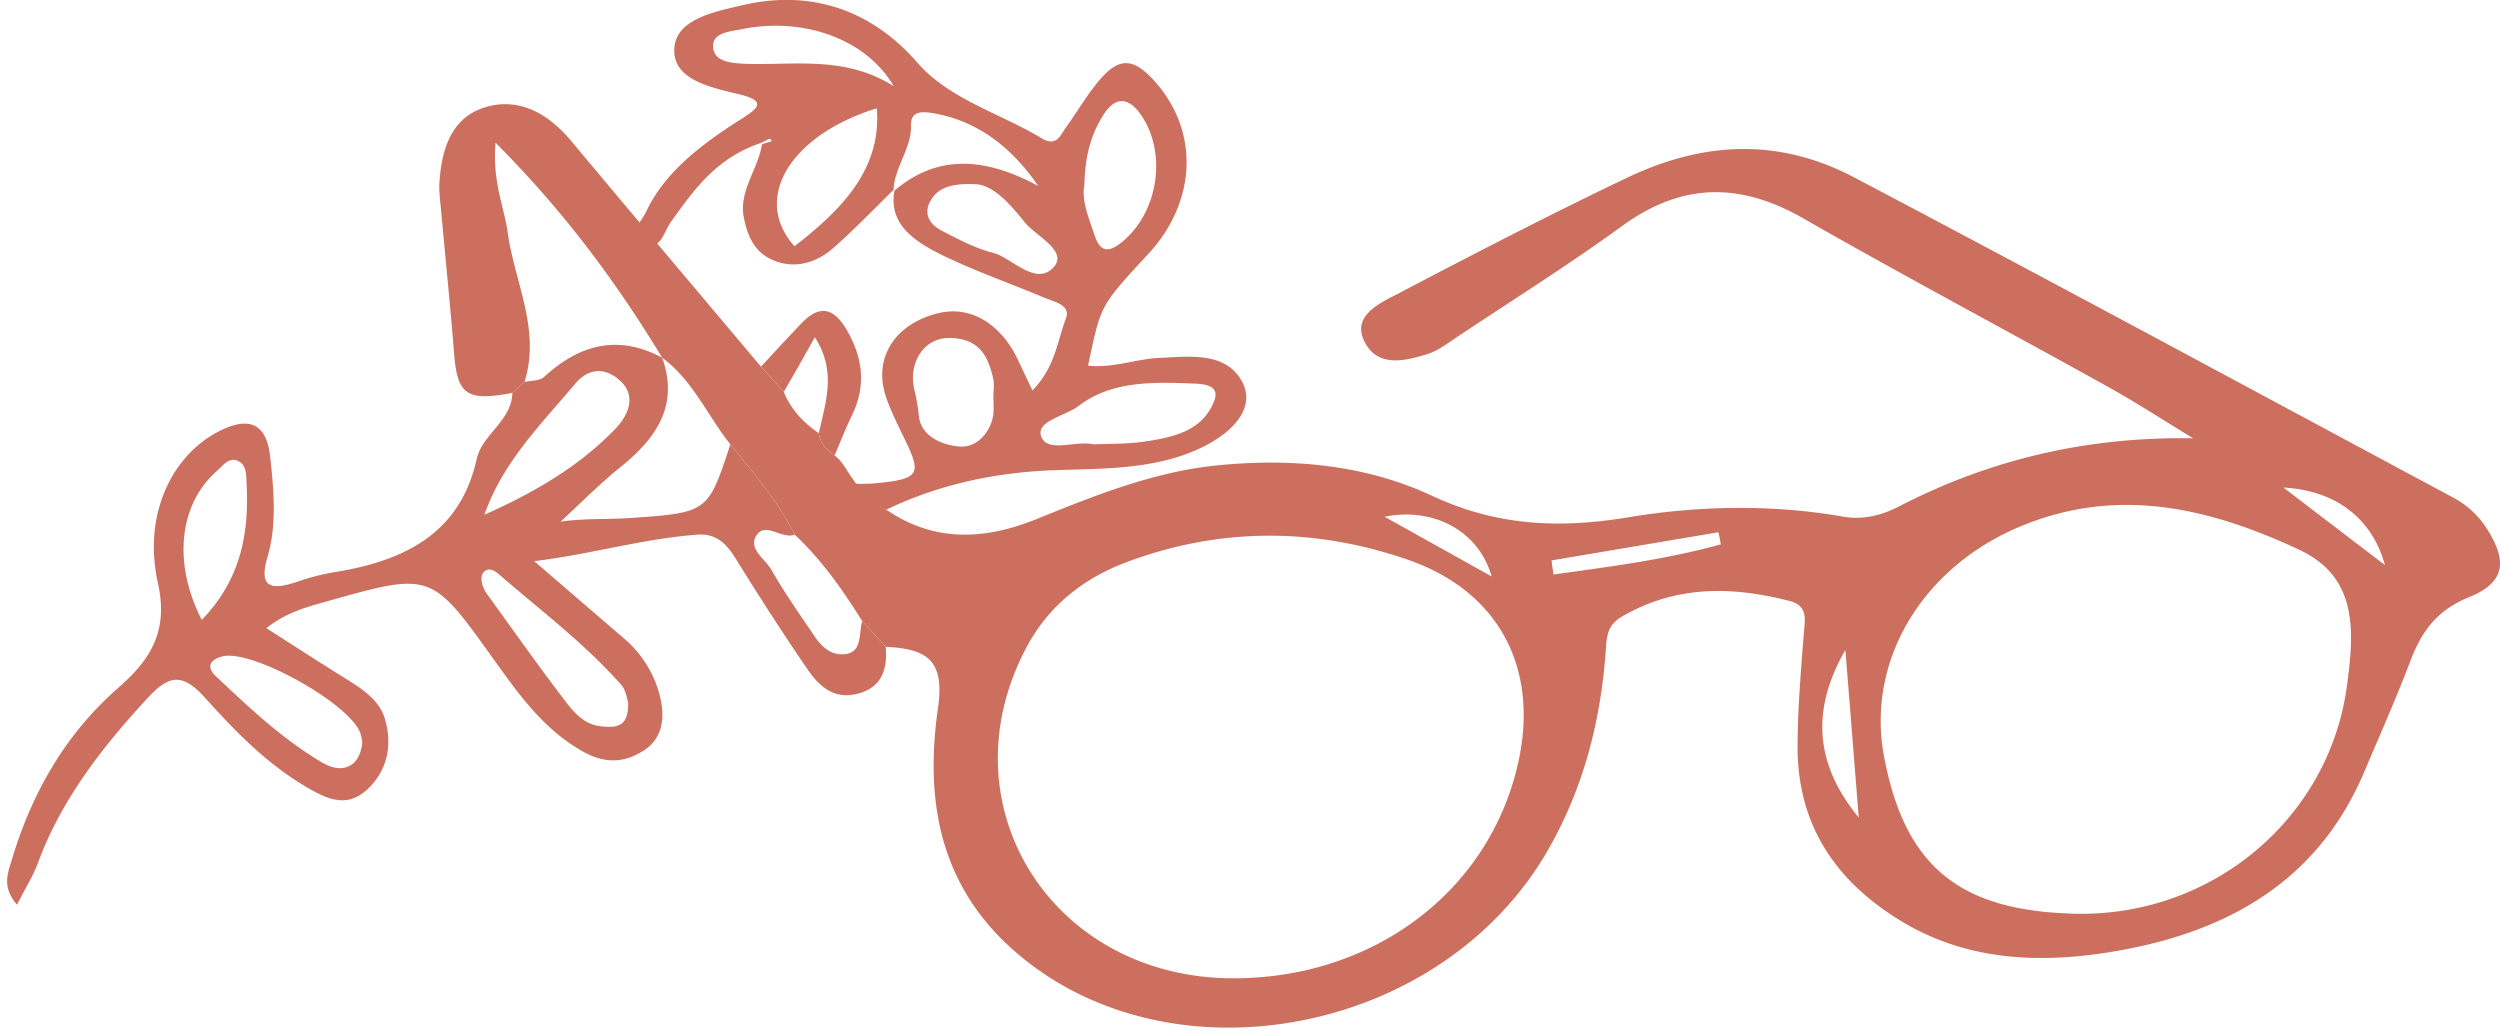 <svg height="5.9in" viewBox="0 0 1029.6 424.8" width="14.3in" xmlns="http://www.w3.org/2000/svg"><g fill="#cc6f5e"><path d="m365 209.9a34.2 34.2 0 0 1 -13.9-10.7 81.9 81.9 0 0 0 8.6-.1c18.8-1.7 20-3.5 13.2-17.6-2.9-6-5.9-11.9-8-18-5.5-16.1 3.8-30.4 21.9-34.6 13.2-3.1 26 4.8 32.9 20.3l5.5 11.6c9.3-9.5 10.2-20.1 13.8-29.7 2-5.5-4.6-6.7-8.9-8.5-13.1-5.5-26.7-10.3-39.5-16.3s-25-13.3-22.2-27.8c16.9-14.4 36.1-14.4 59.2-1.9-12-17.5-26.3-26.7-41.8-29.7-6-1.2-10.7-1.4-10.6 4.7.3 9.4-6.9 17.4-7.2 26.6-8.3 8.1-16.2 16.4-25 24.1-6 5.2-14.3 8.5-23.2 5.4s-11.8-10.1-13.4-17.8c-2.4-11.1 5.9-20.2 7.4-30.5l4.1-1.3a4.8 4.8 0 0 0 -.9-1l-3.7 1.8c-18.6 6.3-27.6 19.5-37 32.5-2.9 3.9-4.1 12.2-11.5 9.3s-.6-9.3 1.4-13.7c7.5-15.9 22.4-27.4 38.5-37.6 8.3-5.2 11.1-7.9-1.2-10.8s-26.4-6.3-25.8-18.5 16.2-15.2 28.7-18.1c27.4-6.2 52.3 1.8 71.5 23.9 13.1 15 34.1 20.8 51.2 31.1 6 3.6 7.7-1.4 9.8-4.4 4.6-6.3 8.4-13 13.4-19 8.3-10.1 14.3-10 23-.4 18.7 20.6 17.7 49.7-2.4 71.4s-19.4 20.8-24.8 46c10.3 1.1 19.7-2.8 29.5-3.2 12.2-.6 26.2-2.4 33.2 8.5s-1.7 22-17.6 29.2c-18 8.1-38.2 7.9-57.9 8.5-25.2.8-48.6 5.9-70.3 16.3zm81.6-133.6c-1.3 6.1 1.8 13.5 4.3 20.9s6.5 6.6 12.1 1.7c14.5-12.7 17.6-37 6.4-52.3-5.2-7-10.4-6.3-14.7.3-5.6 8.6-7.9 17.9-8.1 29.4zm3.7 106.7c7.1-.3 14-.1 20.7-1.1 11.3-1.6 22.2-4 27.6-13.7 3.2-5.7 3.5-9.8-6.2-10.2-17.2-.7-34.5-1.3-48.2 9.2-5.5 4.2-18 6.2-15.3 12.8s14.3 1.3 21.4 3zm-89.2-138.4c-36 11.2-51.4 37.3-33.9 56.8 20.1-15.5 35.9-32.2 33.9-56.8zm48 119.3c0-2.7.5-5.5-.1-8.2-2-8.4-5.3-16.6-18.4-16.5-10.2.1-16.5 10.3-14.1 21a81.5 81.5 0 0 1 1.9 10.8c.7 8.6 9.5 12.4 16.9 12.9s12.8-6.3 13.8-13.2a51.4 51.4 0 0 0 0-6.8zm-6.7-88c-11.9-.7-16.8 2.2-19.4 7.2s-.3 9.3 5 12 13.5 7.2 20.9 9 17.2 13.5 24.5 6.5-6.6-13.1-11.5-19.2-12-14.7-19.5-15.5zm-34.3-40.4c-11.7-19.9-37.8-28.5-62.5-23.5-5.7 1.1-12.3 1.5-11.9 7.5s7.6 6.6 14 6.8c19.8.6 40.3-3.4 60.4 9.2z"/><path d="m211 161.8 5-4.5c2.7-.6 6.2-.4 8-2 14.5-13.3 30.3-17.8 48.7-8 7 19.6-2.3 33.1-17.2 45.1-8.6 6.9-16.4 14.9-24.6 22.4 10.3-1.4 19.8-.8 29.2-1.5 31.5-2.2 31.5-2.4 40.7-30.3 9.5 11.9 19.7 23.4 26.5 37.2-5.4 2-12-5.4-15.7.2s3.5 9.7 6.1 14.3c5.2 9.1 11.3 17.8 17.2 26.5 3.1 4.7 7.1 9.2 13.7 8.1s5-8.6 6.5-13.5l9.7 10.6c.7 9-1.4 16.7-11.6 19.3s-16.2-3.5-21-10.6c-9.4-13.7-18.4-27.7-27.2-41.8-4.2-6.8-8-13.8-17.7-13.1-22.4 1.6-44 8.1-67.3 10.9l37.4 32.2a45.6 45.6 0 0 1 14.5 23.9c1.9 8.2 1.3 16.9-7.1 22.1s-16 4.9-24.2.5c-16.4-9-26.7-23.5-37.1-38-25.9-36.2-25.8-36.3-69-24.1-8.1 2.3-16.4 4.4-24.8 11 11.1 7.1 21.6 13.9 32.2 20.5 6.8 4.2 14 8.8 16.4 16.2 3.6 11.1 1.3 22.5-7.7 30.3s-18 2.3-26.6-2.9c-15.6-9.6-28-22.6-39.9-35.8-9.7-10.6-15.2-8.3-23.6.8-18.6 20.2-35.2 41.5-44.8 67.4-2 5.5-5.2 10.5-8.7 17.4-6.2-7.2-3.9-12.7-2.2-18.3 8.2-27.5 22-51.9 44.1-71.2 13.5-11.8 20.5-23.6 16.1-43.1-6.3-28.7 6.3-53 25.6-62.6 13.7-6.8 19.4-1.2 20.7 10.9s2.9 27.6-1.1 41 2.1 13.7 12.5 10.2a93.3 93.3 0 0 1 14.7-3.8c29-4.6 52.1-15.9 58.9-46.6 2.3-10.3 14.5-15.8 14.7-27.3zm-11.5 50.2c20.4-9.1 39.3-20 54.3-35.8 4.8-5.1 8.5-13 1.7-19.3s-13.7-4.7-18.4.9c-14.1 16.8-30 32.4-37.6 54.2zm59.2 77.3c-.5-1.2-.8-4.9-2.8-7.2-15.1-17.1-33.5-30.9-50.8-45.9-1.8-1.5-4.1-2.5-5.9-.6s-.7 6.1 1.2 8.8c10.7 14.8 21.2 29.7 32.3 44.2 3.6 4.7 7.7 9.7 14.6 10.5s11.6.2 11.4-9.8zm-109.5 16.3a21.8 21.8 0 0 0 -.8-3.6c-4-12-44.3-34.6-56.7-31.7-5 1.2-7 4.3-2.8 8.2 13.7 12.9 27.5 26 43.9 35.6 7.9 4.7 15.5 2.1 16.4-8.5zm-66.1-50.3c16.5-17.1 19.6-36.5 18.4-57.1-.1-3.3-.2-7.1-3.8-8.5s-5.9 2.1-8.3 4.2c-15.6 13.6-18.4 37.8-6.3 61.4z"/><path d="m343.7 187.6c-3.3-2.3-6-5-6.5-9.2 2.8-12.7 7.5-25.4-1.6-39.5-4.8 8.6-8.8 15.6-12.8 22.5l-9.4-10.4c5.5-6 11.1-12 16.7-17.9 7.3-7.6 13.1-6.5 18.4 2.4 6.9 11.7 8.4 23.3 2.3 35.7-2.6 5.3-4.7 10.9-7.1 16.4z"/><path d="m365 209.9c19.7 13.5 40.4 12.5 61.6 4 24.7-10 49.4-20 76.4-22.4 30-2.8 59.8.1 86.8 12.7s52.8 13.5 81.1 8.8 58.8-5.4 88.3-.2c8.3 1.4 15.9-.6 23-4.3 37.5-19.3 77.2-28.7 121-28-11.5-7-22.9-14.4-34.7-21-41.9-23.3-84.3-45.8-125.9-69.6-26.1-14.9-49.8-14.7-74.3 3-22.3 16.2-45.7 30.9-68.7 46.2-3.7 2.5-7.5 5.4-11.7 6.7-9.3 2.9-20.3 5.6-25.8-4.8s5.1-15.7 12.8-19.6c31.5-16.5 63.1-32.9 95.2-48.2s63-16.2 93.6-.1c82.4 43.4 164.3 87.7 246.4 131.7a37.2 37.2 0 0 1 14.5 13.6c8.3 13.3 6.7 21.8-8.1 27.7-13 5.3-19.3 14.2-23.8 26.1-5.9 15.5-12.6 30.6-19.1 45.9-19 44.7-56.1 65.9-103.3 73.8-31.1 5.2-61.4 3.7-88.7-13.4s-41.5-40.5-41.3-71.7c.1-15.3 1.4-30.7 2.6-46.1.5-5.7 1.7-11.3-5.9-13.2-24-6.2-47.2-6.4-69.3 6.6-6 3.6-6 8.5-6.4 14.1-2.1 28.8-9.1 56.3-23.8 81.9-43.8 76.4-156.2 97.5-219.9 41.4-31.3-27.5-36.6-63-31.3-99.9 2.9-20-4.8-24.4-21.5-25.2l-9.7-10.6c-8-12.8-16.6-25.1-27.8-35.6-6.8-13.8-17-25.3-26.5-37.2s-15.4-26.3-28.1-35.7c-18.7-30.8-40-59.8-68.6-88.5-1.4 16 3.5 26.3 5 37 2.8 20.4 13.7 40 6.9 61.5l-5 4.5c-18.8 3.6-22.7.8-24-16.4-1.6-20.2-3.7-40.3-5.5-60.5a77.2 77.2 0 0 1 -.6-8.2c.6-13.8 4.3-27.9 18.5-32.4s26.3 2.4 35.7 13.6c26 31.1 52.1 62 78.3 93.1l9.4 10.4c2.9 7.2 8 12.6 14.4 17 .5 4.2 3.2 6.9 6.5 9.2s5 6.3 7.4 9.5c3.6 5.3 7.9 9.9 13.9 12.8zm143.1 193c53.6 0 98.9-31.1 114.3-78.4 14.3-43.8-1.8-80.1-43.2-94.2-38.3-13.1-77-13.1-115.2 1.2-18.1 6.8-32.3 18.2-41.3 35.2-34.4 64.8 10.5 136.3 85.4 136.2zm346.3-26.6c56.4 1.4 104.6-39 112.1-93.4 3-22.1 5-44.9-19.4-56.4-36.5-17.1-74.5-26.5-114.8-9.8s-64 55.2-56.3 95.3c8.6 44.8 30.9 63.1 78.4 64.3zm-88.9-39.6c-2-25.1-3.6-45.7-5.5-69-14.1 24.5-12.7 46.8 5.5 69zm-126.5-105.9c.2 2 .5 3.9.8 5.8 23.2-3.2 46.4-6.2 68.9-12.4-.3-1.7-.6-3.4-1-5zm-24.7 6.6c-5.1-18.3-23.4-28.7-44.1-24.6zm326.1-36.6 41.8 31.9c-5.1-18.7-19.7-30.7-41.8-31.9z"/></g></svg>